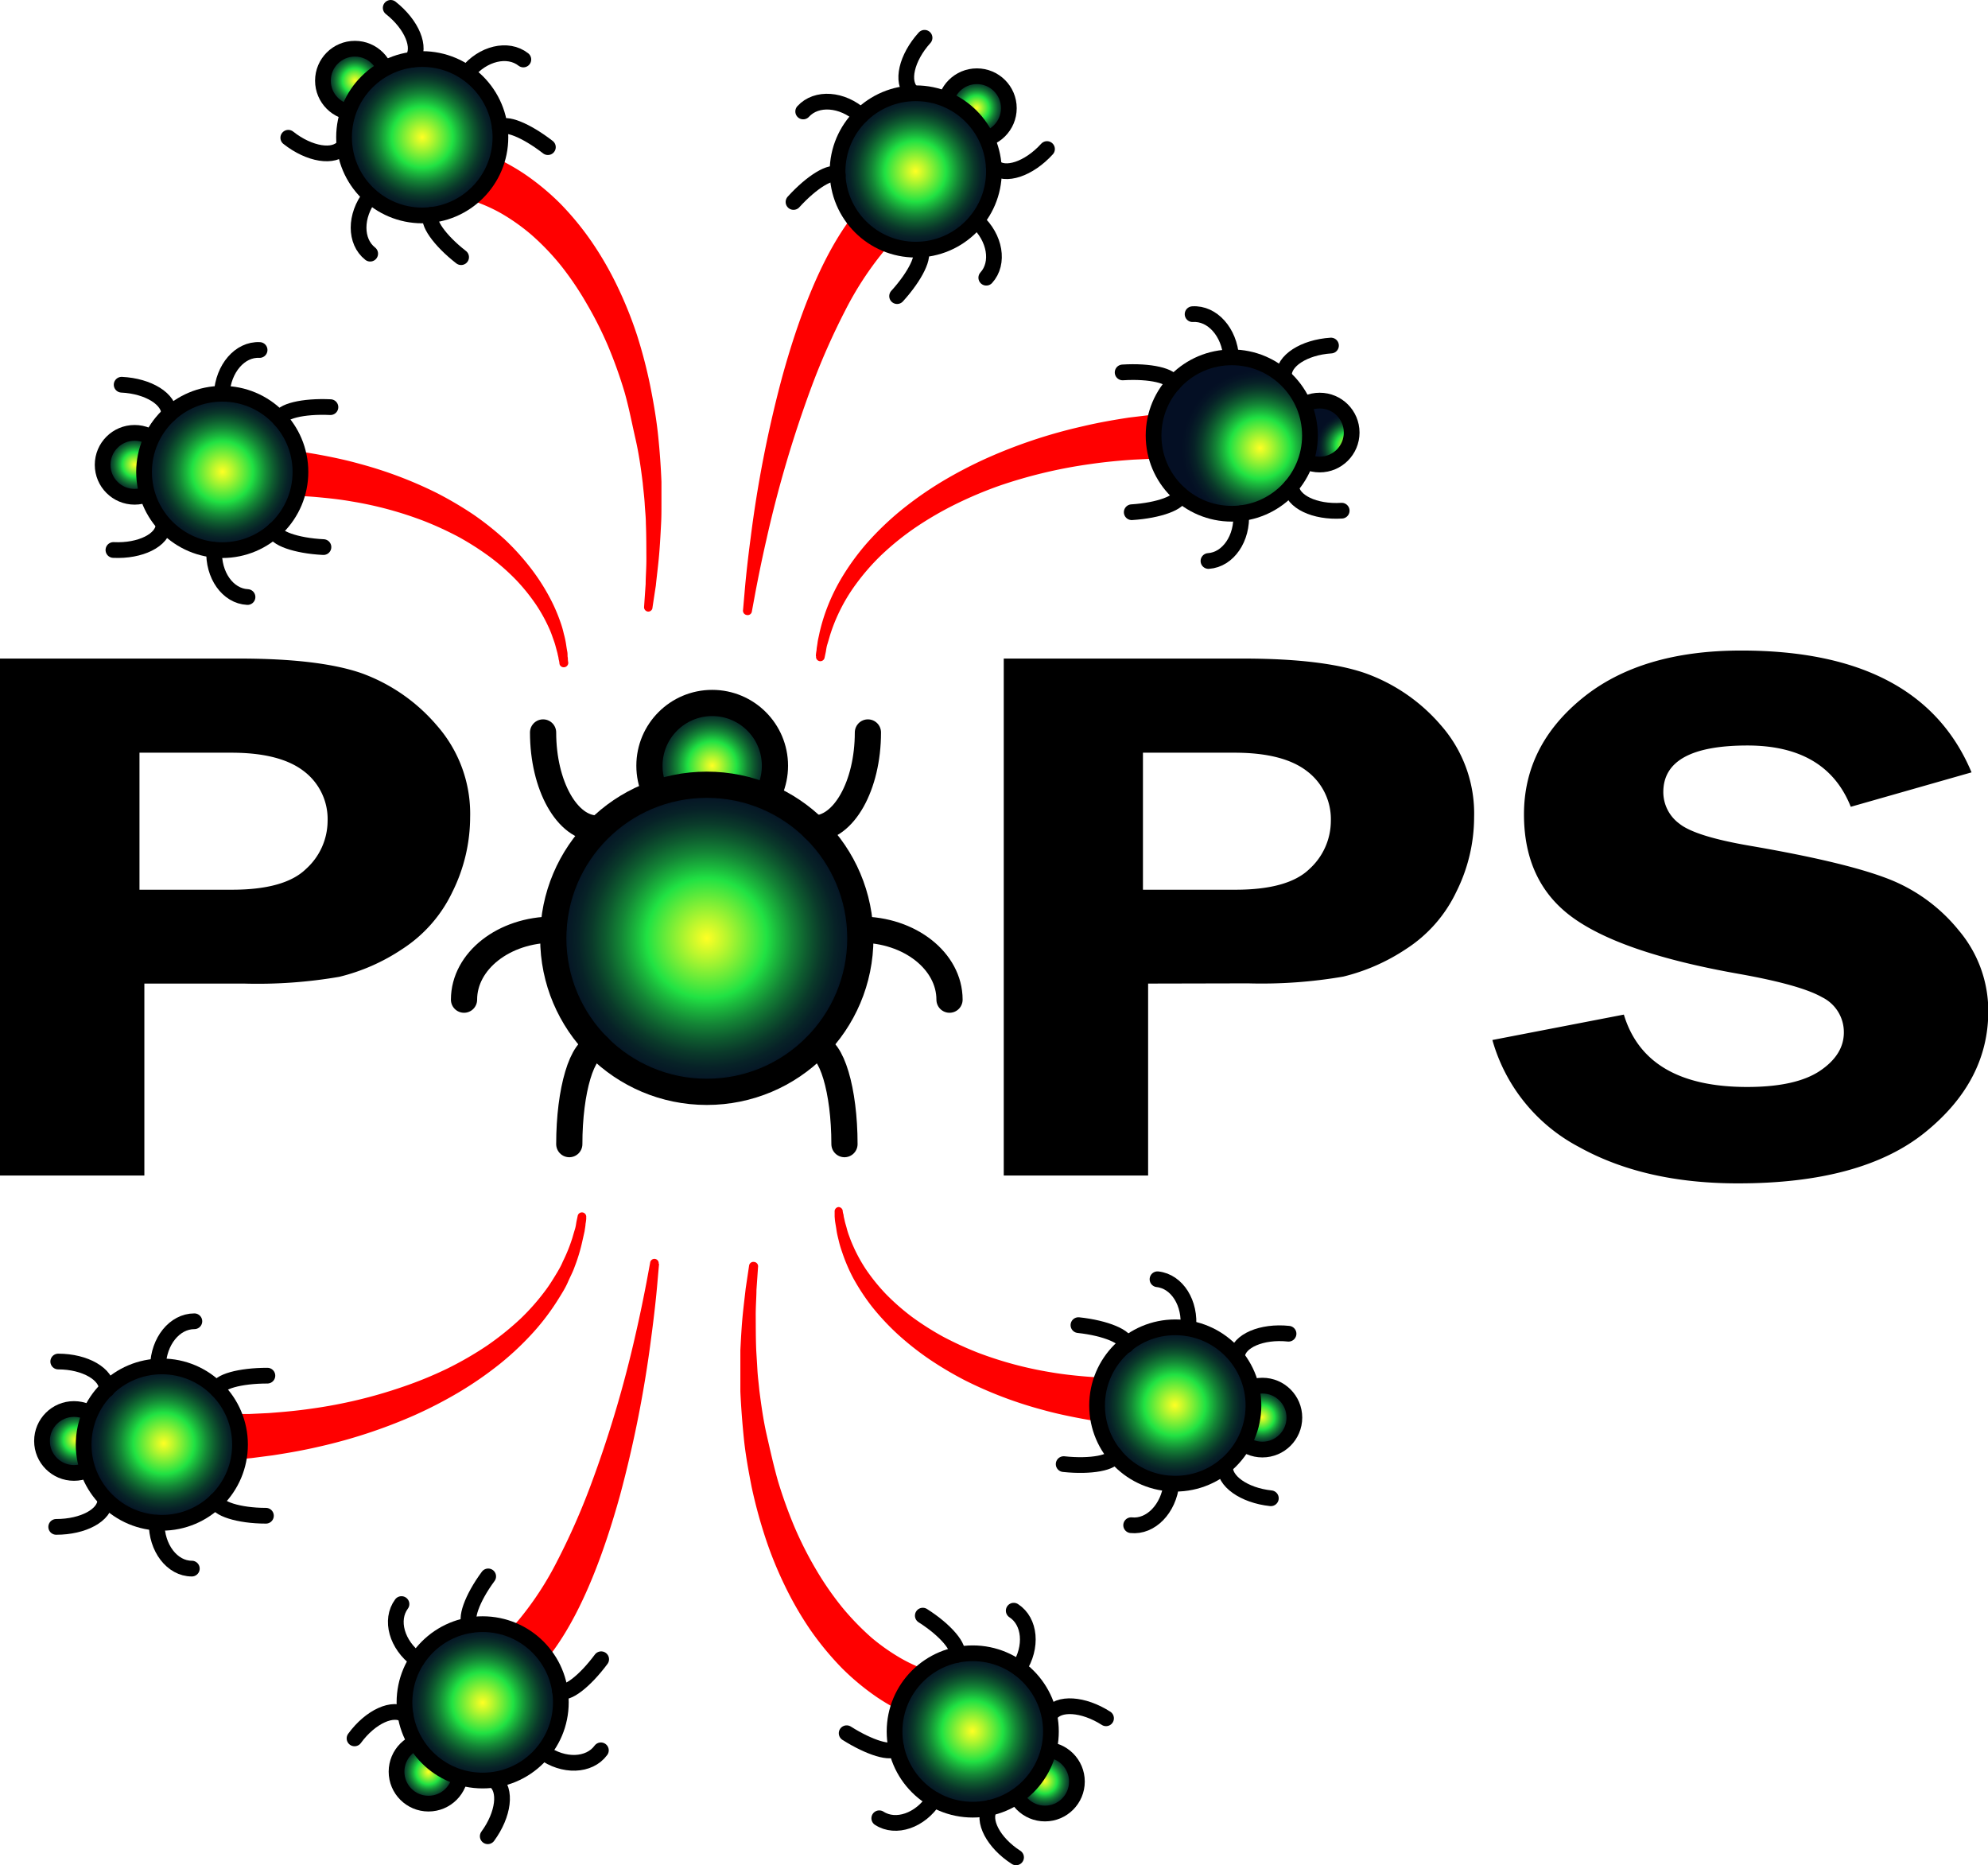 <svg xmlns="http://www.w3.org/2000/svg" xmlns:xlink="http://www.w3.org/1999/xlink" viewBox="0 0 273.08 256.18"><defs><style>.cls-1,.cls-10,.cls-11,.cls-12,.cls-13,.cls-14,.cls-15,.cls-16,.cls-17,.cls-18,.cls-19,.cls-2,.cls-20,.cls-21,.cls-3,.cls-5,.cls-6,.cls-7,.cls-8,.cls-9{stroke:#000;stroke-miterlimit:10;}.cls-1,.cls-2,.cls-3{stroke-width:3.6px;}.cls-1{fill:url(#New_Gradient_Swatch_6);}.cls-2{fill:url(#New_Gradient_Swatch_6-2);}.cls-3,.cls-7{fill:none;stroke-linecap:round;}.cls-4{fill:red;}.cls-10,.cls-11,.cls-12,.cls-13,.cls-14,.cls-15,.cls-16,.cls-17,.cls-18,.cls-19,.cls-20,.cls-21,.cls-5,.cls-6,.cls-7,.cls-8,.cls-9{stroke-width:2.16px;}.cls-5{fill:url(#New_Gradient_Swatch_6-3);}.cls-6{fill:url(#New_Gradient_Swatch_6-4);}.cls-8{fill:url(#New_Gradient_Swatch_6-5);}.cls-9{fill:url(#New_Gradient_Swatch_6-6);}.cls-10{fill:url(#New_Gradient_Swatch_6-7);}.cls-11{fill:url(#New_Gradient_Swatch_6-8);}.cls-12{fill:url(#New_Gradient_Swatch_6-9);}.cls-13{fill:url(#New_Gradient_Swatch_6-10);}.cls-14{fill:url(#New_Gradient_Swatch_6-11);}.cls-15{fill:url(#New_Gradient_Swatch_6-12);}.cls-16{fill:url(#New_Gradient_Swatch_6-13);}.cls-17{fill:url(#New_Gradient_Swatch_6-14);}.cls-18{fill:url(#New_Gradient_Swatch_6-15);}.cls-19{fill:url(#New_Gradient_Swatch_6-16);}.cls-20{fill:url(#New_Gradient_Swatch_6-17);}.cls-21{fill:url(#New_Gradient_Swatch_6-18);}</style><radialGradient id="New_Gradient_Swatch_6" cx="97.83" cy="105.17" r="8.62" gradientUnits="userSpaceOnUse"><stop offset="0" stop-color="#ffff24"/><stop offset="0.13" stop-color="#b8f62e"/><stop offset="0.39" stop-color="#21e243"/><stop offset="0.46" stop-color="#1bba3d"/><stop offset="0.56" stop-color="#148636"/><stop offset="0.66" stop-color="#0e5b2f"/><stop offset="0.75" stop-color="#0a3a2a"/><stop offset="0.84" stop-color="#072227"/><stop offset="0.93" stop-color="#051425"/><stop offset="1" stop-color="#040f24"/></radialGradient><radialGradient id="New_Gradient_Swatch_6-2" cx="97.09" cy="128.87" r="21.09" xlink:href="#New_Gradient_Swatch_6"/><radialGradient id="New_Gradient_Swatch_6-3" cx="-227.96" cy="556.63" r="4.39" gradientTransform="translate(-247.07 -512.65) rotate(-51.73)" xlink:href="#New_Gradient_Swatch_6"/><radialGradient id="New_Gradient_Swatch_6-4" cx="-228.33" cy="568.7" r="10.74" gradientTransform="translate(-247.07 -512.65) rotate(-51.73)" xlink:href="#New_Gradient_Swatch_6"/><radialGradient id="New_Gradient_Swatch_6-5" cx="-60.82" cy="-493.41" r="4.39" gradientTransform="translate(-152.5 421.01) rotate(42.24)" xlink:href="#New_Gradient_Swatch_6"/><radialGradient id="New_Gradient_Swatch_6-6" cx="-61.2" cy="-481.33" r="10.74" gradientTransform="translate(-152.5 421.01) rotate(42.24)" xlink:href="#New_Gradient_Swatch_6"/><radialGradient id="New_Gradient_Swatch_6-7" cx="-1162.68" cy="-394.61" r="4.39" gradientTransform="translate(-819.77 1005.98) rotate(122.93)" xlink:href="#New_Gradient_Swatch_6"/><radialGradient id="New_Gradient_Swatch_6-8" cx="-1163.05" cy="-382.54" r="10.74" gradientTransform="translate(-819.77 1005.98) rotate(122.93)" xlink:href="#New_Gradient_Swatch_6"/><radialGradient id="New_Gradient_Swatch_6-9" cx="-1387.04" cy="576.95" r="4.39" gradientTransform="translate(-1400.82 -111.78) rotate(-143.74)" xlink:href="#New_Gradient_Swatch_6"/><radialGradient id="New_Gradient_Swatch_6-10" cx="-1387.42" cy="589.03" r="10.74" gradientTransform="translate(-1400.82 -111.78) rotate(-143.74)" xlink:href="#New_Gradient_Swatch_6"/><radialGradient id="New_Gradient_Swatch_6-11" cx="-688.93" cy="711.68" r="4.39" gradientTransform="translate(-658.02 -659.66) rotate(-87.15)" xlink:href="#New_Gradient_Swatch_6"/><radialGradient id="New_Gradient_Swatch_6-12" cx="-689.31" cy="723.75" r="10.74" gradientTransform="translate(-658.02 -659.66) rotate(-87.15)" xlink:href="#New_Gradient_Swatch_6"/><radialGradient id="New_Gradient_Swatch_6-13" cx="-547.16" cy="-608.62" r="4.39" gradientTransform="matrix(0.06, 1, -1, 0.06, -390.59, 644.87)" xlink:href="#New_Gradient_Swatch_6"/><radialGradient id="New_Gradient_Swatch_6-14" cx="-547.53" cy="-596.54" r="10.74" gradientTransform="matrix(0.06, 1, -1, 0.06, -390.59, 644.87)" xlink:href="#New_Gradient_Swatch_6"/><radialGradient id="New_Gradient_Swatch_6-15" cx="-788.37" cy="-515.65" r="4.39" gradientTransform="translate(-422.77 924.07) rotate(96.07)" xlink:href="#New_Gradient_Swatch_6"/><radialGradient id="New_Gradient_Swatch_6-16" cx="-788.74" cy="-503.57" r="10.74" gradientTransform="translate(-422.77 924.07) rotate(96.07)" xlink:href="#New_Gradient_Swatch_6"/><radialGradient id="New_Gradient_Swatch_6-17" cx="-815.94" cy="808.44" r="4.39" gradientTransform="matrix(0.01, -1, 1, 0.01, -789.86, -626.29)" xlink:href="#New_Gradient_Swatch_6"/><radialGradient id="New_Gradient_Swatch_6-18" cx="-816.32" cy="820.52" r="10.74" gradientTransform="matrix(0.01, -1, 1, 0.01, -789.86, -626.29)" xlink:href="#New_Gradient_Swatch_6"/></defs><g id="Layer_2" data-name="Layer 2"><g id="Layer_10" data-name="Layer 10"><path d="M19.83,135.09v26.36H0v-71H32.82q11,0,16.81,2A24.61,24.61,0,0,1,60,99.63a18.35,18.35,0,0,1,4.58,12.64,23.17,23.17,0,0,1-2.44,10.24,19.09,19.09,0,0,1-6.9,7.85,27,27,0,0,1-8.63,3.8,66.12,66.12,0,0,1-13.08.93Zm-.67-12.89H31.85q7.26,0,10.19-2.86A8.92,8.92,0,0,0,45,112.79a8.25,8.25,0,0,0-3.26-6.87q-3.27-2.53-9.91-2.54H19.16Z"/><path d="M157.71,135.09v26.36H137.88v-71h32.83q11,0,16.8,2a24.58,24.58,0,0,1,10.41,7.15,18.35,18.35,0,0,1,4.57,12.64,23,23,0,0,1-2.44,10.24,19.07,19.07,0,0,1-6.89,7.85,27.14,27.14,0,0,1-8.64,3.8,66,66,0,0,1-13.08.93ZM157,122.2h12.69q7.26,0,10.19-2.86a8.93,8.93,0,0,0,2.93-6.55,8.26,8.26,0,0,0-3.27-6.87q-3.26-2.53-9.91-2.54H157Z"/><path d="M270.82,106.08l-16.59,4.73q-3.34-8.41-14.18-8.42-11.56,0-11.57,6.39a5.38,5.38,0,0,0,2.17,4.32q2.16,1.77,9.77,3.07,12.74,2.19,18.65,4.42a23.28,23.28,0,0,1,10,7.2,17.12,17.12,0,0,1,4.05,11.1q0,9.62-8.69,16.64t-25.75,7q-12.79,0-21.79-5A23.92,23.92,0,0,1,205,142.84l18.06-3.49q3,9.94,16.93,9.94,6.69,0,10-2.21c2.2-1.48,3.29-3.24,3.29-5.28a5.34,5.34,0,0,0-3-4.84q-3-1.71-11.52-3.22-15.9-2.82-22.66-7.67t-6.76-14.22q0-9.46,8.07-16t21.91-6.5Q263.82,89.39,270.82,106.08Z"/><circle class="cls-1" cx="97.83" cy="105.17" r="8.62"/><circle class="cls-2" cx="97.09" cy="128.87" r="21.09"/><path class="cls-3" d="M119.22,100.6c0,7.29-3.31,13.19-7.4,13.19"/><path class="cls-3" d="M130.43,137.3c0-5.31-5.48-9.62-12.25-9.62"/><path class="cls-3" d="M116,157.14c0-7.38-1.78-13.35-4-13.35"/><path class="cls-3" d="M78.2,157.14c0-7.39,1.78-13.37,4-13.37"/><path class="cls-3" d="M63.74,137.3c0-5.31,5.48-9.62,12.26-9.62"/><path class="cls-3" d="M74.6,100.6c0,7.29,3.31,13.19,7.4,13.19"/><path class="cls-4" d="M112.07,90.09s0-.28.1-.81c0-.27.08-.59.13-1s.17-.85.27-1.36a25.44,25.44,0,0,1,1.09-3.56,26.63,26.63,0,0,1,2.15-4.32,33,33,0,0,1,3.41-4.6,40.59,40.59,0,0,1,4.62-4.41,49.63,49.63,0,0,1,5.59-3.91,59.58,59.58,0,0,1,6.25-3.25,69.94,69.94,0,0,1,13.14-4.34c2.15-.51,4.26-.87,6.27-1.18L158,57l2.76-.26c1.77-.12,3.39-.22,4.84-.24s2.7,0,3.73,0l3.26.11a3.61,3.61,0,0,1-.23,7.21l-.29,0H172l-3-.35c-1-.06-2.12-.21-3.45-.26S162.68,63,161,63l-2.57,0-2.75.13c-1.89.13-3.88.31-5.92.61a66.64,66.64,0,0,0-12.56,3,55.56,55.56,0,0,0-6,2.54,46.68,46.68,0,0,0-5.49,3.2,38,38,0,0,0-4.61,3.72,30.67,30.67,0,0,0-3.5,4,24,24,0,0,0-2.32,3.85A23.38,23.38,0,0,0,114,87.3c-.13.46-.25.87-.36,1.22s-.15.71-.2,1l-.17.8a.59.59,0,0,1-1.17-.2Z"/><path class="cls-4" d="M102.07,83.75s.09-1,.24-2.75.42-4.27.82-7.27a164.57,164.57,0,0,1,4.29-21.87c2.16-7.87,5.06-15.64,8.91-21.12a24.37,24.37,0,0,1,3.12-3.62A14.1,14.1,0,0,1,123,24.75a9.79,9.79,0,0,1,3.11-.8c.8,0,1.22,0,1.22,0a3.53,3.53,0,0,1,.42,7l-1.07.16a.61.61,0,0,1-.22,0,2.91,2.91,0,0,0-.84.1,7.13,7.13,0,0,0-1.82,1,18.53,18.53,0,0,0-2.47,2.39,44.77,44.77,0,0,0-5.24,8.07,96,96,0,0,0-4.64,10.52,162.35,162.35,0,0,0-6.19,21c-.67,2.92-1.15,5.37-1.48,7.09l-.5,2.71a.58.58,0,0,1-.69.48A.6.6,0,0,1,102.07,83.75Z"/><path class="cls-4" d="M88.47,83.4l.22-3.19c0-1,.11-2.21.1-3.62s0-3-.07-4.7c0-.86-.11-1.76-.16-2.68s-.18-1.88-.27-2.86c-.24-1.95-.52-4-1-6.09S86.4,56,85.8,53.89a62.75,62.75,0,0,0-2.26-6.33,51.36,51.36,0,0,0-3-5.94A42,42,0,0,0,77,36.41a34,34,0,0,0-4-4.16,27.76,27.76,0,0,0-4.11-2.92,21.77,21.77,0,0,0-3.79-1.7,12.76,12.76,0,0,0-1.63-.49A11.79,11.79,0,0,0,62,26.83l-1.14-.18L60,26.58l-.7-.06-.25,0a3.61,3.61,0,0,1,.63-7.19l.27,0,1,.15,1.13.2,1.52.37a18.5,18.5,0,0,1,1.84.56,19.62,19.62,0,0,1,2.1.82A28.49,28.49,0,0,1,72.2,24,34.11,34.11,0,0,1,77,28a39.89,39.89,0,0,1,4.29,5.23,45.75,45.75,0,0,1,3.54,6.15,54.78,54.78,0,0,1,2.69,6.7A67.09,67.09,0,0,1,89.32,53c.46,2.31.85,4.58,1.08,6.79s.38,4.35.46,6.38c0,1,0,2,0,3s0,1.88-.05,2.76c-.09,1.76-.18,3.37-.32,4.8s-.3,2.67-.4,3.69c-.31,2-.48,3.16-.48,3.16A.59.59,0,0,1,89,84,.61.61,0,0,1,88.47,83.4Z"/><path class="cls-4" d="M76.85,91.16s0-.23-.12-.65c0-.21-.1-.47-.15-.78l-.27-1c-.09-.36-.24-.77-.4-1.21a12.75,12.75,0,0,0-.56-1.4A21.76,21.76,0,0,0,73.6,83a26.72,26.72,0,0,0-2.67-3.31,29.83,29.83,0,0,0-3.57-3.15,39.16,39.16,0,0,0-4.28-2.75,46.15,46.15,0,0,0-4.78-2.21,50.41,50.41,0,0,0-10-2.71c-1.62-.29-3.21-.45-4.72-.59s-2.93-.18-4.25-.2-2.52,0-3.59.06-2,.14-2.76.18l-2.39.26h-.08a3.61,3.61,0,0,1-.77-7.17l.32,0s1,0,2.67,0c.85,0,1.88,0,3.06.11s2.51.18,3.95.33,3,.39,4.63.7,3.35.68,5.09,1.17A56.61,56.61,0,0,1,60,67.71,50.64,50.64,0,0,1,65,70.65a41.12,41.12,0,0,1,4.37,3.47A33.77,33.77,0,0,1,72.88,78a28.62,28.62,0,0,1,2.55,3.92A23.56,23.56,0,0,1,77,85.49a13.21,13.21,0,0,1,.45,1.57,11.8,11.8,0,0,1,.3,1.37c.06.41.12.79.18,1.11s0,.58.07.8c0,.43.06.66.06.66a.61.61,0,0,1-.54.64A.59.59,0,0,1,76.85,91.16Z"/><path class="cls-4" d="M80.53,167.3s0,.28-.1.81c0,.26-.08.59-.13,1L80,170.44A23.81,23.81,0,0,1,78.93,174c-.23.68-.6,1.35-.92,2.09s-.77,1.47-1.24,2.22a32.39,32.39,0,0,1-3.42,4.58,40.58,40.58,0,0,1-4.63,4.39,50,50,0,0,1-5.6,3.89,60.22,60.22,0,0,1-6.24,3.23,71.43,71.43,0,0,1-13.13,4.31c-2.15.5-4.26.86-6.26,1.17l-2.93.38-2.75.26c-1.77.13-3.39.22-4.83.25s-2.7,0-3.74,0l-3.25-.1a3.61,3.61,0,1,1,.23-7.21l.29,0,.13,0,3,.34c.95.07,2.11.21,3.44.26s2.84.13,4.49.15l2.57,0,2.74-.13c1.88-.14,3.87-.31,5.91-.61a66.43,66.43,0,0,0,12.55-3A53.84,53.84,0,0,0,61.38,188a47.27,47.27,0,0,0,5.5-3.17,39.65,39.65,0,0,0,4.62-3.71,30.76,30.76,0,0,0,3.51-4c.49-.66.9-1.33,1.31-2s.75-1.26,1-1.87a22.35,22.35,0,0,0,1.3-3.22c.13-.45.25-.86.36-1.22s.15-.7.2-1l.17-.8a.59.59,0,0,1,1.17.2Z"/><path class="cls-4" d="M90.53,173.6s-.09,1-.24,2.74-.42,4.26-.82,7.25a163.1,163.1,0,0,1-4.3,21.78c-2.17,7.84-5.07,15.58-8.92,21a24.18,24.18,0,0,1-3.12,3.6,13.86,13.86,0,0,1-3.5,2.35,10,10,0,0,1-3.11.79c-.79,0-1.21,0-1.21,0a3.53,3.53,0,0,1-.4-7l1-.15a.8.8,0,0,1,.23,0,2.45,2.45,0,0,0,.83-.09,7,7,0,0,0,1.82-1,18.23,18.23,0,0,0,2.46-2.37,43.58,43.58,0,0,0,5.24-8,95.34,95.34,0,0,0,4.64-10.48,160.13,160.13,0,0,0,6.2-20.86c.67-2.91,1.15-5.35,1.48-7.06l.5-2.7a.59.59,0,0,1,1.17.15Z"/><path class="cls-4" d="M104.13,174l-.22,3.17c0,1-.11,2.21-.1,3.61s0,3,.07,4.69c.05.86.11,1.75.16,2.67s.18,1.87.27,2.84c.25,1.95.53,4,1,6.07s.95,4.22,1.55,6.35a64.59,64.59,0,0,0,2.26,6.29,50.34,50.34,0,0,0,3,5.92,42.33,42.33,0,0,0,3.59,5.18,36.78,36.78,0,0,0,4,4.13,28.1,28.1,0,0,0,4.11,2.88,21.93,21.93,0,0,0,3.78,1.69,12.63,12.63,0,0,0,1.63.48,11.38,11.38,0,0,0,1.41.31l1.14.18.85.07.7.06.24,0a3.6,3.6,0,1,1-.62,7.18l-.27,0-.94-.15-1.13-.2L129,237c-.57-.13-1.17-.34-1.83-.56a18.68,18.68,0,0,1-2.1-.81,28.57,28.57,0,0,1-4.67-2.57,33.82,33.82,0,0,1-4.75-3.95,41.28,41.28,0,0,1-4.3-5.2,46.49,46.49,0,0,1-3.54-6.12,52.87,52.87,0,0,1-2.7-6.67,67.5,67.5,0,0,1-1.86-6.88c-.45-2.3-.86-4.56-1.08-6.77s-.38-4.33-.47-6.35c0-1,0-2,0-2.95s0-1.86,0-2.74c.09-1.76.18-3.37.32-4.79s.3-2.65.41-3.67l.47-3.15a.59.59,0,0,1,.67-.5A.6.6,0,0,1,104.13,174Z"/><path class="cls-4" d="M115.75,166.23s0,.23.13.65c0,.21.09.48.15.78s.17.62.27,1a9.94,9.94,0,0,0,.39,1.22c.15.44.35.91.57,1.4a21.2,21.2,0,0,0,1.75,3.15,26.77,26.77,0,0,0,2.68,3.3,31.46,31.46,0,0,0,3.57,3.13,39.19,39.19,0,0,0,4.29,2.73,46.84,46.84,0,0,0,4.77,2.19,51.4,51.4,0,0,0,10,2.69c1.62.28,3.21.45,4.72.58s2.93.18,4.24.2,2.52,0,3.59-.06,2-.14,2.76-.19l2.39-.25h.07a3.61,3.61,0,1,1,.77,7.17l-.32,0s-1,0-2.67,0c-.85,0-1.87,0-3-.11s-2.5-.18-4-.33-3-.39-4.62-.7-3.34-.67-5.08-1.16a55.74,55.74,0,0,1-10.55-4,48.57,48.57,0,0,1-4.94-2.92,39.75,39.75,0,0,1-4.37-3.45,33.86,33.86,0,0,1-3.55-3.81,29.55,29.55,0,0,1-2.56-3.9,23.56,23.56,0,0,1-1.54-3.62,14.22,14.22,0,0,1-.46-1.57c-.12-.49-.23-.93-.29-1.36s-.13-.79-.18-1.11-.06-.58-.08-.79c0-.43,0-.66,0-.66a.6.6,0,0,1,.53-.65A.61.61,0,0,1,115.75,166.23Z"/><circle class="cls-5" cx="48.75" cy="11.08" r="4.39"/><circle class="cls-6" cx="58" cy="18.85" r="10.74"/><path class="cls-7" d="M53.67,1.08c2.92,2.3,4.23,5.48,2.94,7.12"/><path class="cls-7" d="M71.89,8.17C69.76,6.5,66.31,7.33,64.17,10"/><path class="cls-7" d="M75.26,20.21c-3-2.32-5.9-3.5-6.59-2.62"/><path class="cls-7" d="M63.34,35.32c-3-2.33-4.78-4.93-4.09-5.81"/><path class="cls-7" d="M50.85,34.84c-2.13-1.67-2.12-5.22,0-7.93"/><path class="cls-7" d="M39.6,18.92c2.91,2.3,6.31,2.84,7.6,1.2"/><circle class="cls-8" cx="134.19" cy="14.86" r="4.39"/><circle class="cls-9" cx="125.79" cy="23.55" r="10.74"/><path class="cls-7" d="M143.82,20.47c-2.5,2.75-5.77,3.84-7.31,2.43"/><path class="cls-7" d="M135.48,38.14c1.82-2,1.23-5.5-1.33-7.82"/><path class="cls-7" d="M123.23,40.67c2.53-2.78,3.91-5.64,3.08-6.39"/><path class="cls-7" d="M109,27.74c2.53-2.79,5.25-4.43,6.08-3.68"/><path class="cls-7" d="M110.33,15.31c1.82-2,5.36-1.75,7.92.57"/><path class="cls-7" d="M127,5.19c-2.49,2.75-3.26,6.1-1.72,7.5"/><circle class="cls-10" cx="143.54" cy="244.69" r="4.39"/><circle class="cls-11" cx="133.62" cy="237.81" r="10.74"/><path class="cls-7" d="M139.57,255.1c-3.11-2-4.72-5.07-3.59-6.82"/><path class="cls-7" d="M120.78,249.73c2.27,1.47,5.63.32,7.5-2.58"/><path class="cls-7" d="M116.3,238.05c3.16,2,6.2,2.94,6.81,2"/><path class="cls-7" d="M126.76,221.9c3.16,2,5.22,4.47,4.61,5.41"/><path class="cls-7" d="M139.25,221.22c2.27,1.47,2.59,5,.71,7.9"/><path class="cls-7" d="M151.93,236c-3.12-2-6.56-2.23-7.69-.48"/><circle class="cls-12" cx="58.86" cy="243.33" r="4.39"/><circle class="cls-13" cx="66.3" cy="233.81" r="10.74"/><path class="cls-7" d="M48.7,238.76c2.19-3,5.33-4.42,7-3.19"/><path class="cls-7" d="M55.15,220.31c-1.61,2.18-.65,5.6,2.13,7.64"/><path class="cls-7" d="M67.06,216.51c-2.22,3-3.29,6-2.39,6.68"/><path class="cls-7" d="M82.58,227.89c-2.23,3-4.77,5-5.67,4.29"/><path class="cls-7" d="M82.54,240.4c-1.6,2.18-5.15,2.3-7.93.26"/><path class="cls-7" d="M67,252.2c2.2-3,2.61-6.41.93-7.65"/><circle class="cls-14" cx="18.49" cy="63.84" r="4.39"/><circle class="cls-15" cx="30.53" cy="64.82" r="10.74"/><path class="cls-7" d="M16.71,52.84c3.7.18,6.62,2,6.52,4.1"/><path class="cls-7" d="M35.66,48.07c-2.7-.14-5,2.54-5.2,6"/><path class="cls-7" d="M45.39,55.92c-3.76-.18-6.84.57-6.9,1.69"/><path class="cls-7" d="M44.43,75.14c-3.76-.18-6.76-1.25-6.7-2.37"/><path class="cls-7" d="M34,82c-2.7-.13-4.75-3-4.58-6.47"/><path class="cls-7" d="M15.58,75.54c3.7.18,6.79-1.35,6.89-3.43"/><circle class="cls-16" cx="181.28" cy="59.41" r="4.39"/><circle class="cls-17" cx="169.2" cy="59.82" r="10.74"/><path class="cls-7" d="M184.3,70.14c-3.7.24-6.81-1.25-6.94-3.33"/><path class="cls-7" d="M166,77.05c2.7-.18,4.71-3.11,4.48-6.55"/><path class="cls-7" d="M155.46,70.35c3.75-.24,6.73-1.34,6.65-2.46"/><path class="cls-7" d="M154.21,51.15c3.76-.24,6.86.47,6.93,1.59"/><path class="cls-7" d="M163.82,43.15c2.7-.18,5.07,2.47,5.29,5.91"/><path class="cls-7" d="M182.83,47.46c-3.71.24-6.59,2.11-6.46,4.19"/><circle class="cls-18" cx="173.41" cy="194.7" r="4.39"/><circle class="cls-19" cx="161.44" cy="193.04" r="10.74"/><path class="cls-7" d="M174.57,205.78c-3.69-.39-6.5-2.39-6.28-4.46"/><path class="cls-7" d="M155.38,209.48c2.69.29,5.16-2.26,5.53-5.69"/><path class="cls-7" d="M146.11,201.09c3.74.4,6.86-.18,7-1.3"/><path class="cls-7" d="M148.14,182c3.75.4,6.68,1.63,6.56,2.75"/><path class="cls-7" d="M159,175.7c2.69.29,4.58,3.3,4.21,6.73"/><path class="cls-7" d="M177,183.18c-3.69-.39-6.85,1-7.07,3"/><circle class="cls-20" cx="10.16" cy="197.91" r="4.39"/><circle class="cls-21" cx="22.23" cy="198.41" r="10.74"/><path class="cls-7" d="M8,187c3.71,0,6.7,1.75,6.68,3.84"/><path class="cls-7" d="M26.7,181.47c-2.71,0-4.93,2.74-5,6.19"/><path class="cls-7" d="M36.73,188.94c-3.76,0-6.81.83-6.82,1.95"/><path class="cls-7" d="M36.53,208.18c-3.76,0-6.8-1-6.79-2.11"/><path class="cls-7" d="M26.35,215.44c-2.71,0-4.87-2.85-4.83-6.3"/><path class="cls-7" d="M7.72,209.71c3.71,0,6.73-1.61,6.75-3.7"/></g></g></svg>